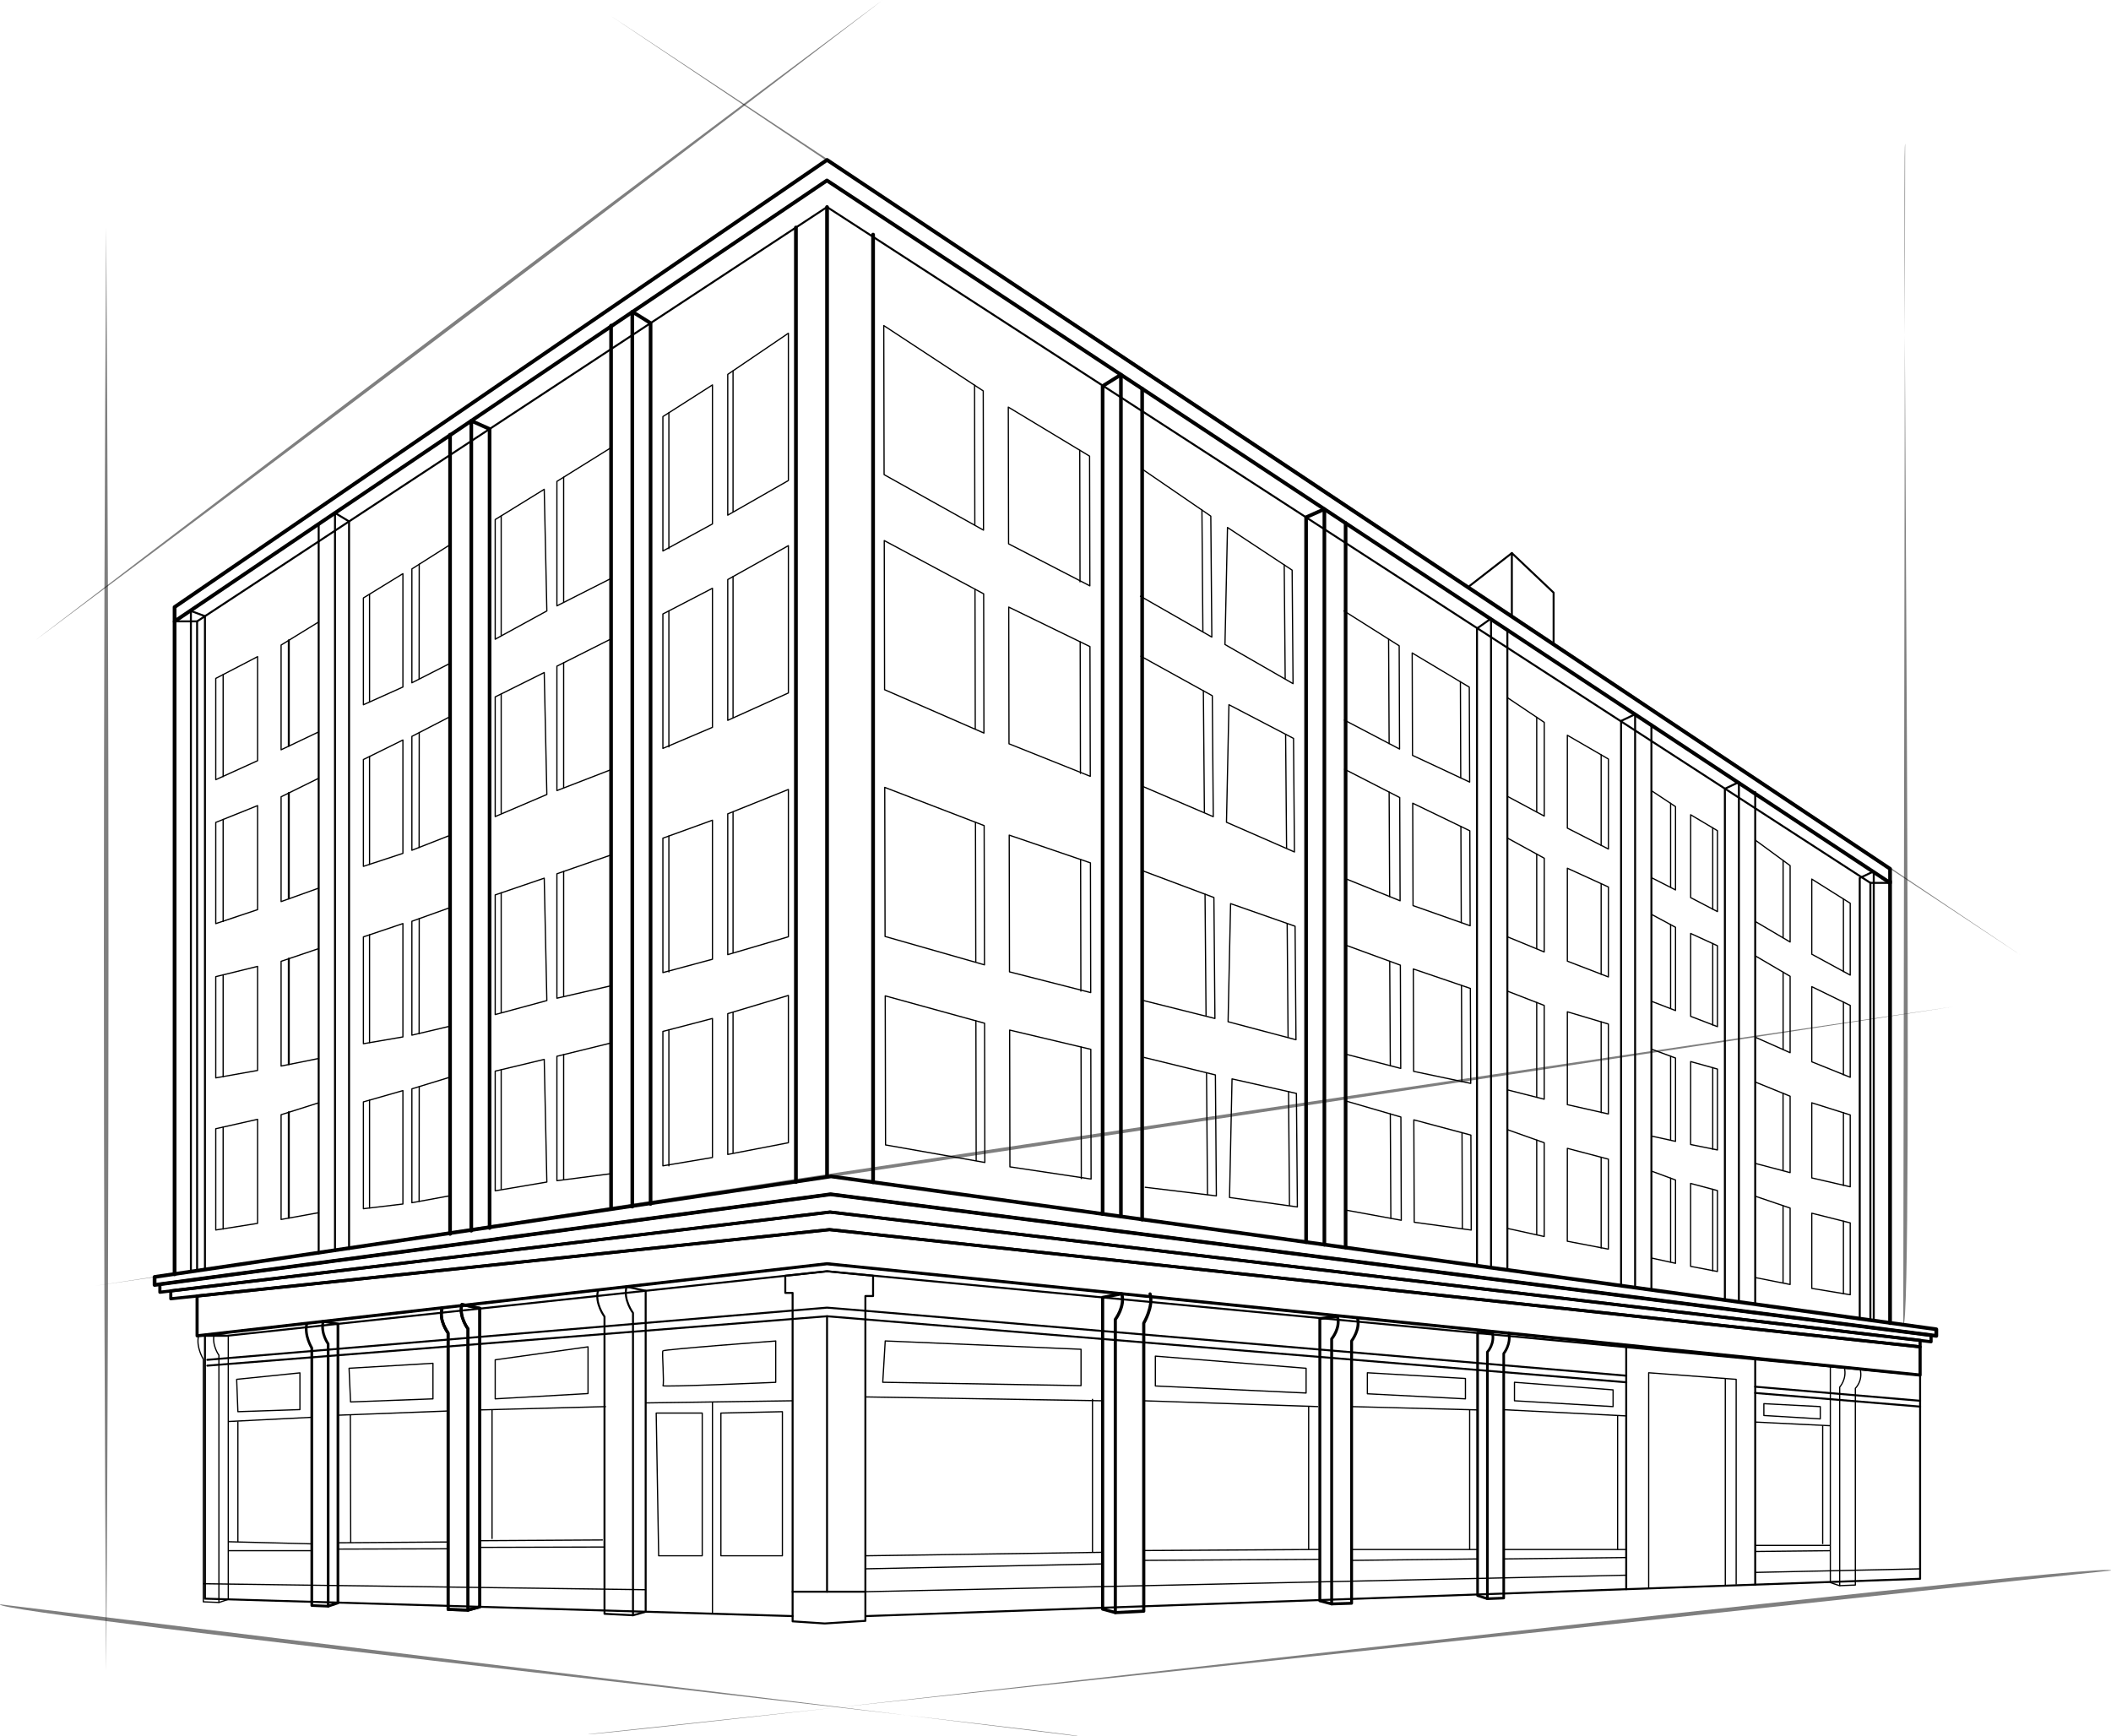 <?xml version="1.0" encoding="UTF-8"?>
<svg id="_레이어_1" data-name="레이어 1" xmlns="http://www.w3.org/2000/svg" viewBox="0 0 394.79 324.75">
  <defs>
    <style>
      .cls-1 {
        stroke-width: .59px;
      }

      .cls-1, .cls-2, .cls-3, .cls-4, .cls-5, .cls-6, .cls-7, .cls-8, .cls-9, .cls-10, .cls-11, .cls-12 {
        fill: none;
        stroke: #000;
        stroke-linejoin: round;
      }

      .cls-1, .cls-3, .cls-4, .cls-5, .cls-6, .cls-7, .cls-8, .cls-9, .cls-10, .cls-11, .cls-12 {
        stroke-linecap: round;
      }

      .cls-2, .cls-3 {
        stroke-width: .23px;
      }

      .cls-4 {
        stroke-width: .7px;
      }

      .cls-5 {
        stroke-width: .5px;
      }

      .cls-6 {
        stroke-width: .54px;
      }

      .cls-7 {
        stroke-width: .37px;
      }

      .cls-8 {
        stroke-width: .55px;
      }

      .cls-9 {
        stroke-width: .68px;
      }

      .cls-10 {
        stroke-width: .59px;
      }

      .cls-11 {
        stroke-width: .49px;
      }

      .cls-13 {
        opacity: .5;
      }

      .cls-12 {
        stroke-width: .58px;
      }
    </style>
  </defs>
  <line class="cls-4" x1="148.85" y1="42.55" x2="148.85" y2="221.06"/>
  <line class="cls-4" x1="163.28" y1="43.88" x2="163.28" y2="221.1"/>
  <path class="cls-4" d="M28.91,238.82c1.07-.11,126.5-18.81,126.5-18.81l206.71,28.6v1.23l-206.79-26.48-126.42,16.96v-1.5Z"/>
  <path class="cls-10" d="M29.89,240.18c1.07-.11,125.44-16.82,125.44-16.82l205.81,26.36v1.22l-205.89-24.25-125.35,14.99v-1.49Z"/>
  <path class="cls-12" d="M31.94,241.43c1.05-.11,123.27-14.75,123.27-14.75l203.88,24v1.21l-203.96-21.92-123.19,12.93v-1.48Z"/>
  <polygon class="cls-12" points="36.86 242.39 36.86 249.83 154.67 236.35 359.09 257.17 359.09 251.89 155.13 229.97 36.86 242.39"/>
  <polygon class="cls-7" points="36.86 249.83 42.38 249.83 154.67 237.76 359.09 257.17 154.67 236.35 36.86 249.83"/>
  <polygon class="cls-7" points="146.86 238.6 146.86 241.8 148.23 241.8 148.23 303.23 154.24 303.63 161.84 303.14 161.84 242.39 163.28 242.39 163.28 238.6 154.67 237.76 146.86 238.6"/>
  <polyline class="cls-7" points="38.77 254.32 154.67 244.56 161.84 245.15"/>
  <polyline class="cls-7" points="38.77 255.41 154.67 246.17 161.84 246.76"/>
  <polyline class="cls-7" points="148.23 297.69 154.49 297.69 161.84 297.69"/>
  <line class="cls-7" x1="154.67" y1="246.17" x2="154.67" y2="297.69"/>
  <polyline class="cls-7" points="148.23 302.25 38.33 298.99 38.33 249.83"/>
  <path class="cls-7" d="M120.75,241.41v60.03l-2.37.66v-56.55s-1.88-2.51-1.2-4.9l3.57.76Z"/>
  <path class="cls-7" d="M111.85,241.34c-.68,2.39,1.2,4.9,1.2,4.9v55.58l5.33.27"/>
  <path class="cls-8" d="M89.73,244.68v55.84l-2.21.61v-52.6s-1.76-2.33-1.13-4.56l3.34.71Z"/>
  <path class="cls-8" d="M82.67,244.74c-.63,2.23,1.13,4.56,1.13,4.56v51.7l3.72.13"/>
  <path class="cls-8" d="M89.73,244.68v55.84l-2.21.61v-52.6s-1.76-2.33-1.13-4.56l3.34.71Z"/>
  <path class="cls-8" d="M82.67,244.74c-.63,2.23,1.13,4.56,1.13,4.56v51.7l3.72.13"/>
  <path class="cls-5" d="M63.2,247.6v52.19l-1.83.61v-49.07s-1.45-1.97-.93-4.2l2.75.47Z"/>
  <path class="cls-5" d="M57.38,247.54c-.52,2.23.93,4.56.93,4.56v48.17l3.07.13"/>
  <path class="cls-2" d="M42.69,249.8v49.32l-1.75.59v-46.25s-1.38-1.86-.88-3.99l2.63.33Z"/>
  <path class="cls-2" d="M37.13,249.83c-.5,2.13.89,4.36.89,4.36v45.39l2.93.12"/>
  <line class="cls-2" x1="120.75" y1="297.32" x2="38.01" y2="296.2"/>
  <line class="cls-7" x1="304.13" y1="257.29" x2="161.84" y2="245.15"/>
  <line class="cls-7" x1="359.09" y1="261.98" x2="328.25" y2="259.35"/>
  <line class="cls-7" x1="304.14" y1="258.52" x2="161.84" y2="246.76"/>
  <line class="cls-7" x1="359.09" y1="263.07" x2="328.25" y2="260.52"/>
  <polyline class="cls-7" points="161.97 302.25 359.09 295.27 359.09 257.17"/>
  <path class="cls-1" d="M206.21,242.65v58.29l2.37.64v-54.81s1.88-2.46,1.2-4.8l-3.57.68Z"/>
  <path class="cls-1" d="M215.08,242c.68,2.34-1.18,5.46-1.18,5.46v53.87l-5.33.27"/>
  <path class="cls-6" d="M246.83,246.58v52.81l2.21.58v-49.56s1.72-2.06,1.08-4.18l-3.3.36Z"/>
  <path class="cls-6" d="M253.85,246.45c.63,2.12-1.08,4.34-1.08,4.34v49.06l-3.72.12"/>
  <path class="cls-11" d="M276.33,249.3v49.11l1.83.59v-46.13s1.45-1.55.93-3.67l-2.75.11Z"/>
  <path class="cls-11" d="M282.15,249.24c.52,2.13-.93,3.9-.93,3.9v45.74l-3.07.12"/>
  <line class="cls-2" x1="328.25" y1="294.08" x2="359.09" y2="293.41"/>
  <line class="cls-2" x1="161.84" y1="297.69" x2="304.14" y2="294.6"/>
  <polygon class="cls-4" points="32.65 113.54 154.67 29.91 353.47 162.49 353.47 165.12 154.65 33.75 32.65 116.21 32.65 113.54"/>
  <polyline class="cls-7" points="32.65 116.21 36.86 116.21 154.67 38.72 349.79 165.12 353.47 165.12"/>
  <line class="cls-4" x1="154.67" y1="38.72" x2="154.67" y2="220.04"/>
  <line class="cls-7" x1="36.86" y1="116.21" x2="36.86" y2="237.76"/>
  <line class="cls-7" x1="349.79" y1="165.12" x2="349.79" y2="246.93"/>
  <line class="cls-7" x1="59.6" y1="97.99" x2="59.6" y2="234.43"/>
  <polyline class="cls-7" points="62.65 233.98 62.65 95.93 65.28 97.52 65.28 233.59"/>
  <line class="cls-4" x1="32.65" y1="116.32" x2="32.65" y2="238.33"/>
  <polyline class="cls-7" points="35.7 237.92 35.7 114.26 38.33 115.24 38.33 237.29"/>
  <line class="cls-9" x1="84.17" y1="81.3" x2="84.17" y2="230.78"/>
  <polyline class="cls-9" points="88.14 230.18 88.14 78.7 91.56 80.23 91.56 229.67"/>
  <line class="cls-9" x1="114.28" y1="60.89" x2="114.28" y2="225.91"/>
  <polyline class="cls-9" points="118.25 225.67 118.25 58.3 121.67 60.43 121.67 225.16"/>
  <line class="cls-7" x1="281.9" y1="117.74" x2="281.9" y2="237.51"/>
  <polyline class="cls-7" points="278.85 237.08 278.85 115.68 276.22 117.54 276.22 236.76"/>
  <line class="cls-7" x1="308.84" y1="135.45" x2="308.84" y2="241.23"/>
  <polyline class="cls-7" points="305.79 240.81 305.79 133.58 303.17 134.83 303.17 240.45"/>
  <line class="cls-7" x1="328.25" y1="148.14" x2="328.25" y2="243.92"/>
  <polyline class="cls-7" points="325.2 243.5 325.2 146.27 322.58 147.52 322.58 243.13"/>
  <line class="cls-4" x1="353.47" y1="164.83" x2="353.47" y2="247.46"/>
  <polyline class="cls-7" points="350.42 246.99 350.42 162.96 347.8 164.21 347.8 246.76"/>
  <line class="cls-9" x1="251.65" y1="97.81" x2="251.65" y2="233.32"/>
  <polyline class="cls-9" points="247.68 232.8 247.68 95.22 244.26 96.74 244.26 232.33"/>
  <line class="cls-9" x1="213.6" y1="72.67" x2="213.6" y2="228.1"/>
  <polyline class="cls-9" points="209.63 227.51 209.63 70.08 206.21 72.21 206.21 227.07"/>
  <path class="cls-2" d="M342.3,255.58v40.4l1.75.59v-37.15s1.38-1.49.88-3.62l-2.63-.22Z"/>
  <path class="cls-2" d="M347.87,256.02c.57,2.3-.89,3.62-.89,3.62v36.8l-2.93.12"/>
  <line class="cls-2" x1="58.31" y1="265.07" x2="42.69" y2="265.86"/>
  <line class="cls-2" x1="58.31" y1="288.74" x2="42.69" y2="288.34"/>
  <line class="cls-2" x1="58.31" y1="290.02" x2="42.69" y2="290.02"/>
  <line class="cls-2" x1="44.49" y1="265.86" x2="44.49" y2="288.39"/>
  <line class="cls-2" x1="63.2" y1="288.54" x2="83.8" y2="288.39"/>
  <line class="cls-2" x1="63.2" y1="289.72" x2="83.8" y2="289.66"/>
  <line class="cls-2" x1="63.2" y1="264.68" x2="83.8" y2="263.89"/>
  <line class="cls-2" x1="65.52" y1="264.59" x2="65.59" y2="288.52"/>
  <line class="cls-2" x1="89.73" y1="263.69" x2="113.32" y2="263.07"/>
  <line class="cls-2" x1="89.73" y1="288.15" x2="112.73" y2="288.01"/>
  <line class="cls-2" x1="89.73" y1="289.4" x2="113.06" y2="289.33"/>
  <line class="cls-2" x1="92.02" y1="263.63" x2="92.02" y2="287.82"/>
  <line class="cls-2" x1="120.75" y1="262.38" x2="148.23" y2="261.98"/>
  <line class="cls-2" x1="133.24" y1="262.2" x2="133.24" y2="301.8"/>
  <polygon class="cls-2" points="122.72 264.28 131.33 264.28 131.33 290.97 123.18 290.97 122.72 264.28"/>
  <polygon class="cls-2" points="134.82 264.28 134.82 290.97 146.32 290.97 146.32 264.02 134.82 264.28"/>
  <line class="cls-2" x1="206.21" y1="292.49" x2="161.84" y2="293.41"/>
  <line class="cls-2" x1="161.97" y1="290.97" x2="206.21" y2="290.32"/>
  <line class="cls-2" x1="161.97" y1="261.26" x2="206.21" y2="261.98"/>
  <line class="cls-2" x1="204.31" y1="261.62" x2="204.31" y2="290.34"/>
  <line class="cls-2" x1="213.9" y1="261.98" x2="246.51" y2="263.07"/>
  <line class="cls-2" x1="213.9" y1="289.99" x2="246.83" y2="289.79"/>
  <line class="cls-2" x1="213.9" y1="291.83" x2="246.83" y2="291.63"/>
  <line class="cls-2" x1="244.74" y1="263.07" x2="244.74" y2="289.8"/>
  <line class="cls-2" x1="252.76" y1="289.8" x2="276.33" y2="289.8"/>
  <line class="cls-2" x1="252.76" y1="291.83" x2="276.33" y2="291.56"/>
  <line class="cls-2" x1="252.76" y1="263.07" x2="276.33" y2="263.69"/>
  <line class="cls-2" x1="274.85" y1="263.65" x2="274.85" y2="289.8"/>
  <line class="cls-7" x1="304.13" y1="251.92" x2="304.13" y2="297.22"/>
  <line class="cls-7" x1="328.25" y1="254.03" x2="328.25" y2="296.36"/>
  <polyline class="cls-2" points="308.33 297.07 308.33 256.74 324.69 257.97 324.69 296.36"/>
  <line class="cls-2" x1="281.22" y1="289.8" x2="304.13" y2="289.8"/>
  <line class="cls-2" x1="281.22" y1="291.56" x2="304.13" y2="291.3"/>
  <line class="cls-2" x1="281.22" y1="263.65" x2="304.13" y2="264.81"/>
  <line class="cls-2" x1="302.52" y1="264.73" x2="302.52" y2="289.8"/>
  <line class="cls-2" x1="328.25" y1="265.96" x2="342.3" y2="266.65"/>
  <line class="cls-2" x1="328.25" y1="289.03" x2="342.3" y2="289.03"/>
  <line class="cls-2" x1="328.25" y1="290.17" x2="342.3" y2="290.02"/>
  <line class="cls-2" x1="340.87" y1="266.58" x2="340.87" y2="288.79"/>
  <line class="cls-7" x1="54.01" y1="119.76" x2="54.01" y2="139.48"/>
  <line class="cls-7" x1="54.01" y1="148.32" x2="54.01" y2="168.04"/>
  <line class="cls-7" x1="54.01" y1="179.3" x2="54.01" y2="199.03"/>
  <line class="cls-7" x1="54.01" y1="208.02" x2="54.01" y2="227.75"/>
  <line class="cls-2" x1="322.66" y1="296.56" x2="322.66" y2="257.81"/>
  <polygon class="cls-2" points="165.55 250.79 165.09 258.52 202.17 259.15 202.17 252.35 165.55 250.79"/>
  <path class="cls-2" d="M145.07,250.79v7.74s-21.4.93-21.1.63c.3-.3-.2-6.22,0-6.51.2-.29,21.11-1.85,21.11-1.85Z"/>
  <polygon class="cls-2" points="109.97 260.63 92.61 261.62 92.61 254.32 109.97 251.89 109.97 260.63"/>
  <polygon class="cls-2" points="80.97 261.62 65.56 262.2 65.28 255.9 80.97 254.97 80.97 261.62"/>
  <polygon class="cls-2" points="56.09 263.63 44.49 264.02 44.26 257.97 56.09 256.76 56.09 263.63"/>
  <polygon class="cls-2" points="216.07 259.21 244.26 260.53 244.26 255.9 216.07 253.63 216.07 259.21"/>
  <polygon class="cls-2" points="255.72 260.67 274.06 261.62 274.06 257.81 255.72 256.74 255.72 260.67"/>
  <polygon class="cls-2" points="283.23 261.98 301.67 263.07 301.67 259.94 283.23 258.52 283.23 261.98"/>
  <polygon class="cls-2" points="329.87 264.73 340.42 265.37 340.42 263.07 329.87 262.52 329.87 264.73"/>
  <polyline class="cls-7" points="290.55 120.52 290.55 110.84 282.74 103.44 282.74 115.31"/>
  <line class="cls-7" x1="282.74" y1="103.44" x2="274.85" y2="109.57"/>
  <polyline class="cls-3" points="59.6 116.32 52.57 120.64 52.57 140.23 59.6 136.88"/>
  <polygon class="cls-3" points="48.17 142.27 48.17 122.81 40.35 126.88 40.35 145.82 48.17 142.27"/>
  <line class="cls-3" x1="41.73" y1="126.16" x2="41.73" y2="145.24"/>
  <polyline class="cls-3" points="84.17 101.87 77.03 106.4 77.03 127.7 84.17 124.06"/>
  <polygon class="cls-3" points="75.35 107.29 75.35 128.49 67.96 131.81 67.96 111.83 75.35 107.29"/>
  <line class="cls-3" x1="69.11" y1="111.12" x2="69.11" y2="131.28"/>
  <line class="cls-3" x1="78.4" y1="105.53" x2="78.38" y2="127.01"/>
  <polygon class="cls-3" points="101.78 91.51 92.61 97.17 92.61 119.55 102.27 114.26 101.78 91.51"/>
  <polyline class="cls-3" points="114.28 108.18 104.15 113.31 104.15 90.03 114.28 83.72"/>
  <line class="cls-3" x1="93.73" y1="96.48" x2="93.73" y2="118.79"/>
  <line class="cls-3" x1="105.41" y1="89.25" x2="105.41" y2="112.58"/>
  <polygon class="cls-3" points="123.97 77.91 123.97 103.05 133.24 97.99 133.24 71.99 123.97 77.91"/>
  <polygon class="cls-3" points="147.44 89.87 136.1 96.35 136.1 70.02 147.44 62.32 147.44 89.87"/>
  <line class="cls-3" x1="125.09" y1="77.19" x2="125.09" y2="102.62"/>
  <line class="cls-3" x1="137.09" y1="69.35" x2="137.09" y2="95.65"/>
  <polyline class="cls-3" points="59.6 145.55 52.57 149.02 52.57 168.62 59.6 166.1"/>
  <polygon class="cls-3" points="48.17 170.13 48.17 150.67 40.35 153.81 40.35 172.74 48.17 170.13"/>
  <line class="cls-3" x1="41.73" y1="153.25" x2="41.73" y2="172.33"/>
  <polyline class="cls-3" points="84.17 134.03 77.03 137.72 77.03 159.02 84.17 156.22"/>
  <polygon class="cls-3" points="75.35 138.4 75.35 159.6 67.96 162.03 67.96 142.05 75.35 138.4"/>
  <line class="cls-3" x1="69.11" y1="141.49" x2="69.11" y2="161.65"/>
  <line class="cls-3" x1="78.4" y1="137.01" x2="78.38" y2="158.49"/>
  <polygon class="cls-3" points="101.78 125.78 92.61 130.34 92.61 152.72 102.27 148.59 101.78 125.78"/>
  <polyline class="cls-3" points="114.28 143.94 104.15 147.86 104.15 124.59 114.28 119.49"/>
  <line class="cls-3" x1="93.73" y1="129.78" x2="93.73" y2="152.1"/>
  <line class="cls-3" x1="105.41" y1="123.95" x2="105.41" y2="147.29"/>
  <polygon class="cls-3" points="123.97 114.83 123.97 139.97 133.24 136.03 133.24 110.02 123.97 114.83"/>
  <polygon class="cls-3" points="147.44 129.6 136.1 134.72 136.1 108.39 147.44 102.05 147.44 129.6"/>
  <line class="cls-3" x1="125.09" y1="114.25" x2="125.09" y2="139.68"/>
  <line class="cls-3" x1="137.09" y1="107.84" x2="137.09" y2="134.14"/>
  <polyline class="cls-3" points="59.6 177.41 52.57 179.79 52.57 199.38 59.6 197.96"/>
  <polygon class="cls-3" points="48.17 200.2 48.17 180.74 40.35 182.66 40.35 201.59 48.17 200.2"/>
  <line class="cls-3" x1="41.73" y1="182.32" x2="41.73" y2="201.39"/>
  <polyline class="cls-3" points="84.17 169.74 77.03 172.3 77.03 193.6 84.17 191.92"/>
  <polygon class="cls-3" points="75.35 172.73 75.35 193.93 67.96 195.2 67.96 175.22 75.35 172.73"/>
  <line class="cls-3" x1="69.11" y1="174.83" x2="69.11" y2="194.99"/>
  <line class="cls-3" x1="78.4" y1="171.81" x2="78.38" y2="193.29"/>
  <polygon class="cls-3" points="101.78 164.24 92.61 167.37 92.61 189.75 102.27 187.13 101.78 164.24"/>
  <polyline class="cls-3" points="114.28 184.36 104.15 186.69 104.15 163.42 114.28 159.9"/>
  <line class="cls-3" x1="93.73" y1="166.98" x2="93.73" y2="189.3"/>
  <line class="cls-3" x1="105.41" y1="162.98" x2="105.41" y2="186.31"/>
  <polygon class="cls-3" points="123.97 156.76 123.97 181.9 133.24 179.4 133.24 153.4 123.97 156.76"/>
  <polygon class="cls-3" points="147.44 175.2 136.1 178.54 136.1 152.21 147.44 147.65 147.44 175.2"/>
  <line class="cls-3" x1="125.09" y1="156.35" x2="125.09" y2="181.78"/>
  <line class="cls-3" x1="137.09" y1="151.82" x2="137.09" y2="178.12"/>
  <polyline class="cls-3" points="59.6 206.25 52.57 208.48 52.57 228.07 59.6 226.8"/>
  <polygon class="cls-3" points="48.17 228.8 48.17 209.34 40.35 211.1 40.35 230.04 48.17 228.8"/>
  <line class="cls-3" x1="41.73" y1="210.79" x2="41.73" y2="229.87"/>
  <polyline class="cls-3" points="84.17 201.45 77.03 203.64 77.03 224.94 84.17 223.63"/>
  <polygon class="cls-3" points="75.35 203.97 75.35 225.18 67.96 226.06 67.96 206.08 75.35 203.97"/>
  <line class="cls-3" x1="69.11" y1="205.75" x2="69.11" y2="225.91"/>
  <line class="cls-3" x1="78.4" y1="203.22" x2="78.38" y2="224.69"/>
  <polygon class="cls-3" points="101.78 198.13 92.61 200.33 92.61 222.71 102.27 221.07 101.78 198.13"/>
  <polyline class="cls-3" points="114.28 219.51 104.15 220.82 104.15 197.55 114.28 195.06"/>
  <line class="cls-3" x1="93.73" y1="200.06" x2="93.73" y2="222.37"/>
  <line class="cls-3" x1="105.41" y1="197.24" x2="105.41" y2="220.57"/>
  <polygon class="cls-3" points="123.97 192.9 123.97 218.04 133.24 216.48 133.24 190.48 123.97 192.9"/>
  <polygon class="cls-3" points="147.44 213.72 136.1 215.91 136.1 189.58 147.44 186.17 147.44 213.72"/>
  <line class="cls-3" x1="125.09" y1="192.6" x2="125.09" y2="218.04"/>
  <line class="cls-3" x1="137.09" y1="189.29" x2="137.09" y2="215.59"/>
  <polygon class="cls-3" points="229.56 98.65 241.65 106.63 241.82 127.86 229.09 120.54 229.56 98.65"/>
  <polyline class="cls-3" points="213.28 111.51 226.63 119.15 226.44 96.53 213.6 87.73"/>
  <line class="cls-3" x1="240.17" y1="105.67" x2="240.35" y2="126.89"/>
  <line class="cls-3" x1="224.78" y1="95.39" x2="224.96" y2="118.13"/>
  <polygon class="cls-3" points="229.83 131.8 241.91 138.1 242.08 159.34 229.37 153.78 229.83 131.8"/>
  <polyline class="cls-3" points="213.57 147.02 226.9 152.74 226.72 130.12 213.37 122.74"/>
  <line class="cls-3" x1="240.43" y1="137.34" x2="240.61" y2="158.57"/>
  <line class="cls-3" x1="225.05" y1="129.21" x2="225.24" y2="151.96"/>
  <polygon class="cls-3" points="230.14 169 242.2 173.23 242.37 194.46 229.67 191.09 230.14 169"/>
  <polyline class="cls-3" points="213.9 187.14 227.21 190.48 227.02 167.86 213.7 162.86"/>
  <line class="cls-3" x1="240.72" y1="172.72" x2="240.89" y2="193.94"/>
  <line class="cls-3" x1="225.36" y1="167.25" x2="225.55" y2="190"/>
  <polyline class="cls-3" points="281.9 130.47 288.8 135.1 288.8 152.63 281.9 148.93"/>
  <polygon class="cls-3" points="293.12 154.88 293.12 137.51 300.8 141.96 300.8 158.79 293.12 154.88"/>
  <line class="cls-3" x1="299.44" y1="141.18" x2="299.44" y2="158.14"/>
  <line class="cls-3" x1="287.39" y1="134.16" x2="287.39" y2="151.83"/>
  <polyline class="cls-3" points="281.9 156.73 288.8 160.51 288.79 178.04 281.9 175.2"/>
  <polygon class="cls-3" points="293.12 179.76 293.12 162.38 300.8 165.89 300.79 182.71 293.12 179.76"/>
  <line class="cls-3" x1="299.44" y1="165.27" x2="299.44" y2="182.23"/>
  <line class="cls-3" x1="287.39" y1="159.74" x2="287.39" y2="177.41"/>
  <polyline class="cls-3" points="281.9 185.36 288.79 188.04 288.79 205.58 281.9 203.83"/>
  <polygon class="cls-3" points="293.12 206.6 293.12 189.23 300.79 191.52 300.79 208.34 293.12 206.6"/>
  <line class="cls-3" x1="299.44" y1="191.12" x2="299.44" y2="208.08"/>
  <line class="cls-3" x1="287.39" y1="187.5" x2="287.39" y2="205.17"/>
  <polyline class="cls-3" points="281.9 211.27 288.79 213.72 288.79 231.26 281.9 229.74"/>
  <polygon class="cls-3" points="293.11 232.14 293.12 214.77 300.79 216.79 300.79 233.62 293.11 232.14"/>
  <line class="cls-3" x1="299.44" y1="216.44" x2="299.44" y2="233.4"/>
  <line class="cls-3" x1="287.39" y1="213.23" x2="287.39" y2="230.9"/>
  <polyline class="cls-3" points="308.85 147.88 313.35 150.86 313.35 166.44 308.84 164.14"/>
  <polygon class="cls-3" points="316.18 167.88 316.18 152.38 321.19 155.36 321.19 170.49 316.18 167.88"/>
  <line class="cls-3" x1="320.31" y1="154.83" x2="320.31" y2="170.06"/>
  <line class="cls-3" x1="312.43" y1="150.24" x2="312.43" y2="165.91"/>
  <polyline class="cls-3" points="308.84 171 313.35 173.43 313.35 189 308.84 187.26"/>
  <polygon class="cls-3" points="316.18 190.08 316.18 174.58 321.19 176.88 321.19 192.01 316.18 190.08"/>
  <line class="cls-3" x1="320.31" y1="176.47" x2="320.31" y2="191.7"/>
  <line class="cls-3" x1="312.43" y1="172.93" x2="312.43" y2="188.59"/>
  <polyline class="cls-3" points="308.84 196.21 313.35 197.88 313.35 213.46 308.84 212.47"/>
  <polygon class="cls-3" points="316.17 214.05 316.18 198.54 321.19 199.94 321.19 215.07 316.17 214.05"/>
  <line class="cls-3" x1="320.31" y1="199.69" x2="320.31" y2="214.92"/>
  <line class="cls-3" x1="312.43" y1="197.54" x2="312.43" y2="213.2"/>
  <polyline class="cls-3" points="308.84 219.02 313.35 220.69 313.35 236.27 308.84 235.28"/>
  <polygon class="cls-3" points="316.17 236.84 316.17 221.33 321.19 222.67 321.19 237.8 316.17 236.84"/>
  <line class="cls-3" x1="320.31" y1="222.43" x2="320.31" y2="237.67"/>
  <line class="cls-3" x1="312.43" y1="220.35" x2="312.43" y2="236.01"/>
  <polyline class="cls-3" points="328.32 157.16 334.78 161.89 334.78 176.18 328.32 172.37"/>
  <polygon class="cls-3" points="338.83 178.46 338.83 164.41 346.02 168.93 346.02 182.37 338.83 178.46"/>
  <line class="cls-3" x1="344.75" y1="168.14" x2="344.75" y2="181.72"/>
  <line class="cls-3" x1="333.47" y1="160.94" x2="333.47" y2="175.37"/>
  <polyline class="cls-3" points="328.32 178.8 334.78 182.59 334.78 196.88 328.32 194.01"/>
  <polygon class="cls-3" points="338.83 198.58 338.83 184.53 346.02 188.04 346.02 201.48 338.83 198.58"/>
  <line class="cls-3" x1="344.75" y1="187.43" x2="344.75" y2="201.01"/>
  <line class="cls-3" x1="333.47" y1="181.83" x2="333.47" y2="196.26"/>
  <polyline class="cls-3" points="328.32 202.39 334.78 205.02 334.78 219.31 328.32 217.6"/>
  <polygon class="cls-3" points="338.83 220.3 338.83 206.25 346.02 208.52 346.02 221.96 338.83 220.3"/>
  <line class="cls-3" x1="344.75" y1="208.12" x2="344.75" y2="221.7"/>
  <line class="cls-3" x1="333.46" y1="204.49" x2="333.46" y2="218.92"/>
  <polyline class="cls-3" points="328.32 223.74 334.78 225.94 334.78 240.23 328.32 238.95"/>
  <polygon class="cls-3" points="338.83 240.96 338.83 226.9 346.02 228.71 346.02 242.15 338.83 240.96"/>
  <line class="cls-3" x1="344.75" y1="228.4" x2="344.75" y2="241.98"/>
  <line class="cls-3" x1="333.46" y1="225.5" x2="333.46" y2="239.93"/>
  <polyline class="cls-3" points="251.35 114.26 261.67 120.78 261.74 140.09 251.43 134.68"/>
  <polygon class="cls-3" points="264.1 122.12 264.16 141.27 274.85 146.27 274.78 128.51 264.1 122.12"/>
  <line class="cls-3" x1="273.12" y1="127.52" x2="273.18" y2="145.49"/>
  <line class="cls-3" x1="259.69" y1="119.54" x2="259.79" y2="139.08"/>
  <polyline class="cls-3" points="251.46 143.87 261.77 149.16 261.84 168.47 251.53 164.29"/>
  <polygon class="cls-3" points="264.2 150.22 264.26 169.37 274.94 173.14 274.88 155.38 264.2 150.22"/>
  <line class="cls-3" x1="273.21" y1="154.58" x2="273.28" y2="172.55"/>
  <line class="cls-3" x1="259.79" y1="148.15" x2="259.89" y2="167.69"/>
  <polyline class="cls-3" points="251.58 176.73 261.89 180.51 261.96 199.82 251.65 197.15"/>
  <polygon class="cls-3" points="264.31 181.22 264.37 200.37 275.05 202.62 274.98 184.86 264.31 181.22"/>
  <line class="cls-3" x1="273.32" y1="184.3" x2="273.38" y2="202.26"/>
  <line class="cls-3" x1="259.9" y1="179.79" x2="260.01" y2="199.32"/>
  <polyline class="cls-3" points="251.68 205.91 261.99 208.91 262.06 228.22 251.75 226.33"/>
  <polygon class="cls-3" points="264.41 209.44 264.48 228.59 275.14 230.05 275.08 212.29 264.41 209.44"/>
  <line class="cls-3" x1="273.42" y1="211.85" x2="273.48" y2="229.82"/>
  <line class="cls-3" x1="260.01" y1="208.34" x2="260.11" y2="227.87"/>
  <polygon class="cls-3" points="230.41 201.78 242.45 204.5 242.63 225.73 229.94 223.96 230.41 201.78"/>
  <polyline class="cls-3" points="214.18 222.05 227.48 223.66 227.3 201.04 213.98 197.77"/>
  <line class="cls-3" x1="240.98" y1="204.17" x2="241.15" y2="225.4"/>
  <line class="cls-3" x1="225.64" y1="200.64" x2="225.82" y2="223.39"/>
  <polygon class="cls-3" points="203.77 85.31 203.82 109.57 188.62 101.71 188.57 76.14 203.77 85.31"/>
  <polygon class="cls-3" points="165.34 88.77 183.93 99.15 183.88 73.11 165.28 60.89 165.34 88.77"/>
  <line class="cls-3" x1="201.93" y1="84.21" x2="201.98" y2="108.81"/>
  <line class="cls-3" x1="182.26" y1="72.06" x2="182.31" y2="98.13"/>
  <polygon class="cls-3" points="203.84 120.93 203.9 145.19 188.7 139.11 188.65 113.54 203.84 120.93"/>
  <polygon class="cls-3" points="165.43 128.99 184.01 137.1 183.96 111.06 165.37 101.1 165.43 128.99"/>
  <line class="cls-3" x1="202.01" y1="120.05" x2="202.06" y2="144.64"/>
  <line class="cls-3" x1="182.34" y1="110.21" x2="182.39" y2="136.28"/>
  <polygon class="cls-3" points="203.93 161.38 203.98 185.64 188.79 181.76 188.74 156.19 203.93 161.38"/>
  <polygon class="cls-3" points="165.52 175.14 184.11 180.45 184.05 154.41 165.46 147.26 165.52 175.14"/>
  <line class="cls-3" x1="202.09" y1="160.76" x2="202.14" y2="185.36"/>
  <line class="cls-3" x1="182.43" y1="153.8" x2="182.49" y2="179.87"/>
  <polygon class="cls-3" points="204 196.25 204.05 220.51 188.87 218.23 188.82 192.65 204 196.25"/>
  <polygon class="cls-3" points="165.61 214.13 184.18 217.41 184.13 191.37 165.55 186.25 165.61 214.13"/>
  <line class="cls-3" x1="202.17" y1="195.82" x2="202.22" y2="220.41"/>
  <line class="cls-3" x1="182.51" y1="190.93" x2="182.56" y2="217.01"/>
  <g class="cls-13">
    <path d="M6.59,119.76C57.1,81.05,114.06,38.02,165.09,0,114.58,38.71,57.62,81.74,6.59,119.76h0Z"/>
  </g>
  <g class="cls-13">
    <path d="M114.28,3.01c84.76,55.95,179.58,119.12,263.87,175.79C293.38,122.85,198.57,59.67,114.28,3.01h0Z"/>
  </g>
  <g class="cls-13">
    <path d="M17.77,240.49c111.26-17.15,236.14-35.92,347.52-52.22-111.26,17.16-236.14,35.92-347.52,52.22h0Z"/>
  </g>
  <g class="cls-13">
    <path d="M394.79,293.73s-284.82,30.61-284.82,30.61c.13.69,286.75-32.87,284.82-30.61h0Z"/>
  </g>
  <g class="cls-13">
    <path d="M.02,300.05l201.91,24.71c-.01-.69-204.27-22.95-201.91-24.71H.02Z"/>
  </g>
  <g class="cls-13">
    <path d="M355.94,247.8l.35-220.91c-.69.1,1.68,223.04-.35,220.91h0Z"/>
  </g>
  <g class="cls-13">
    <path d="M19.86,42.55c.57,86.5.58,183.53,0,270.02-.58-86.5-.57-183.53,0-270.02h0Z"/>
  </g>
</svg>